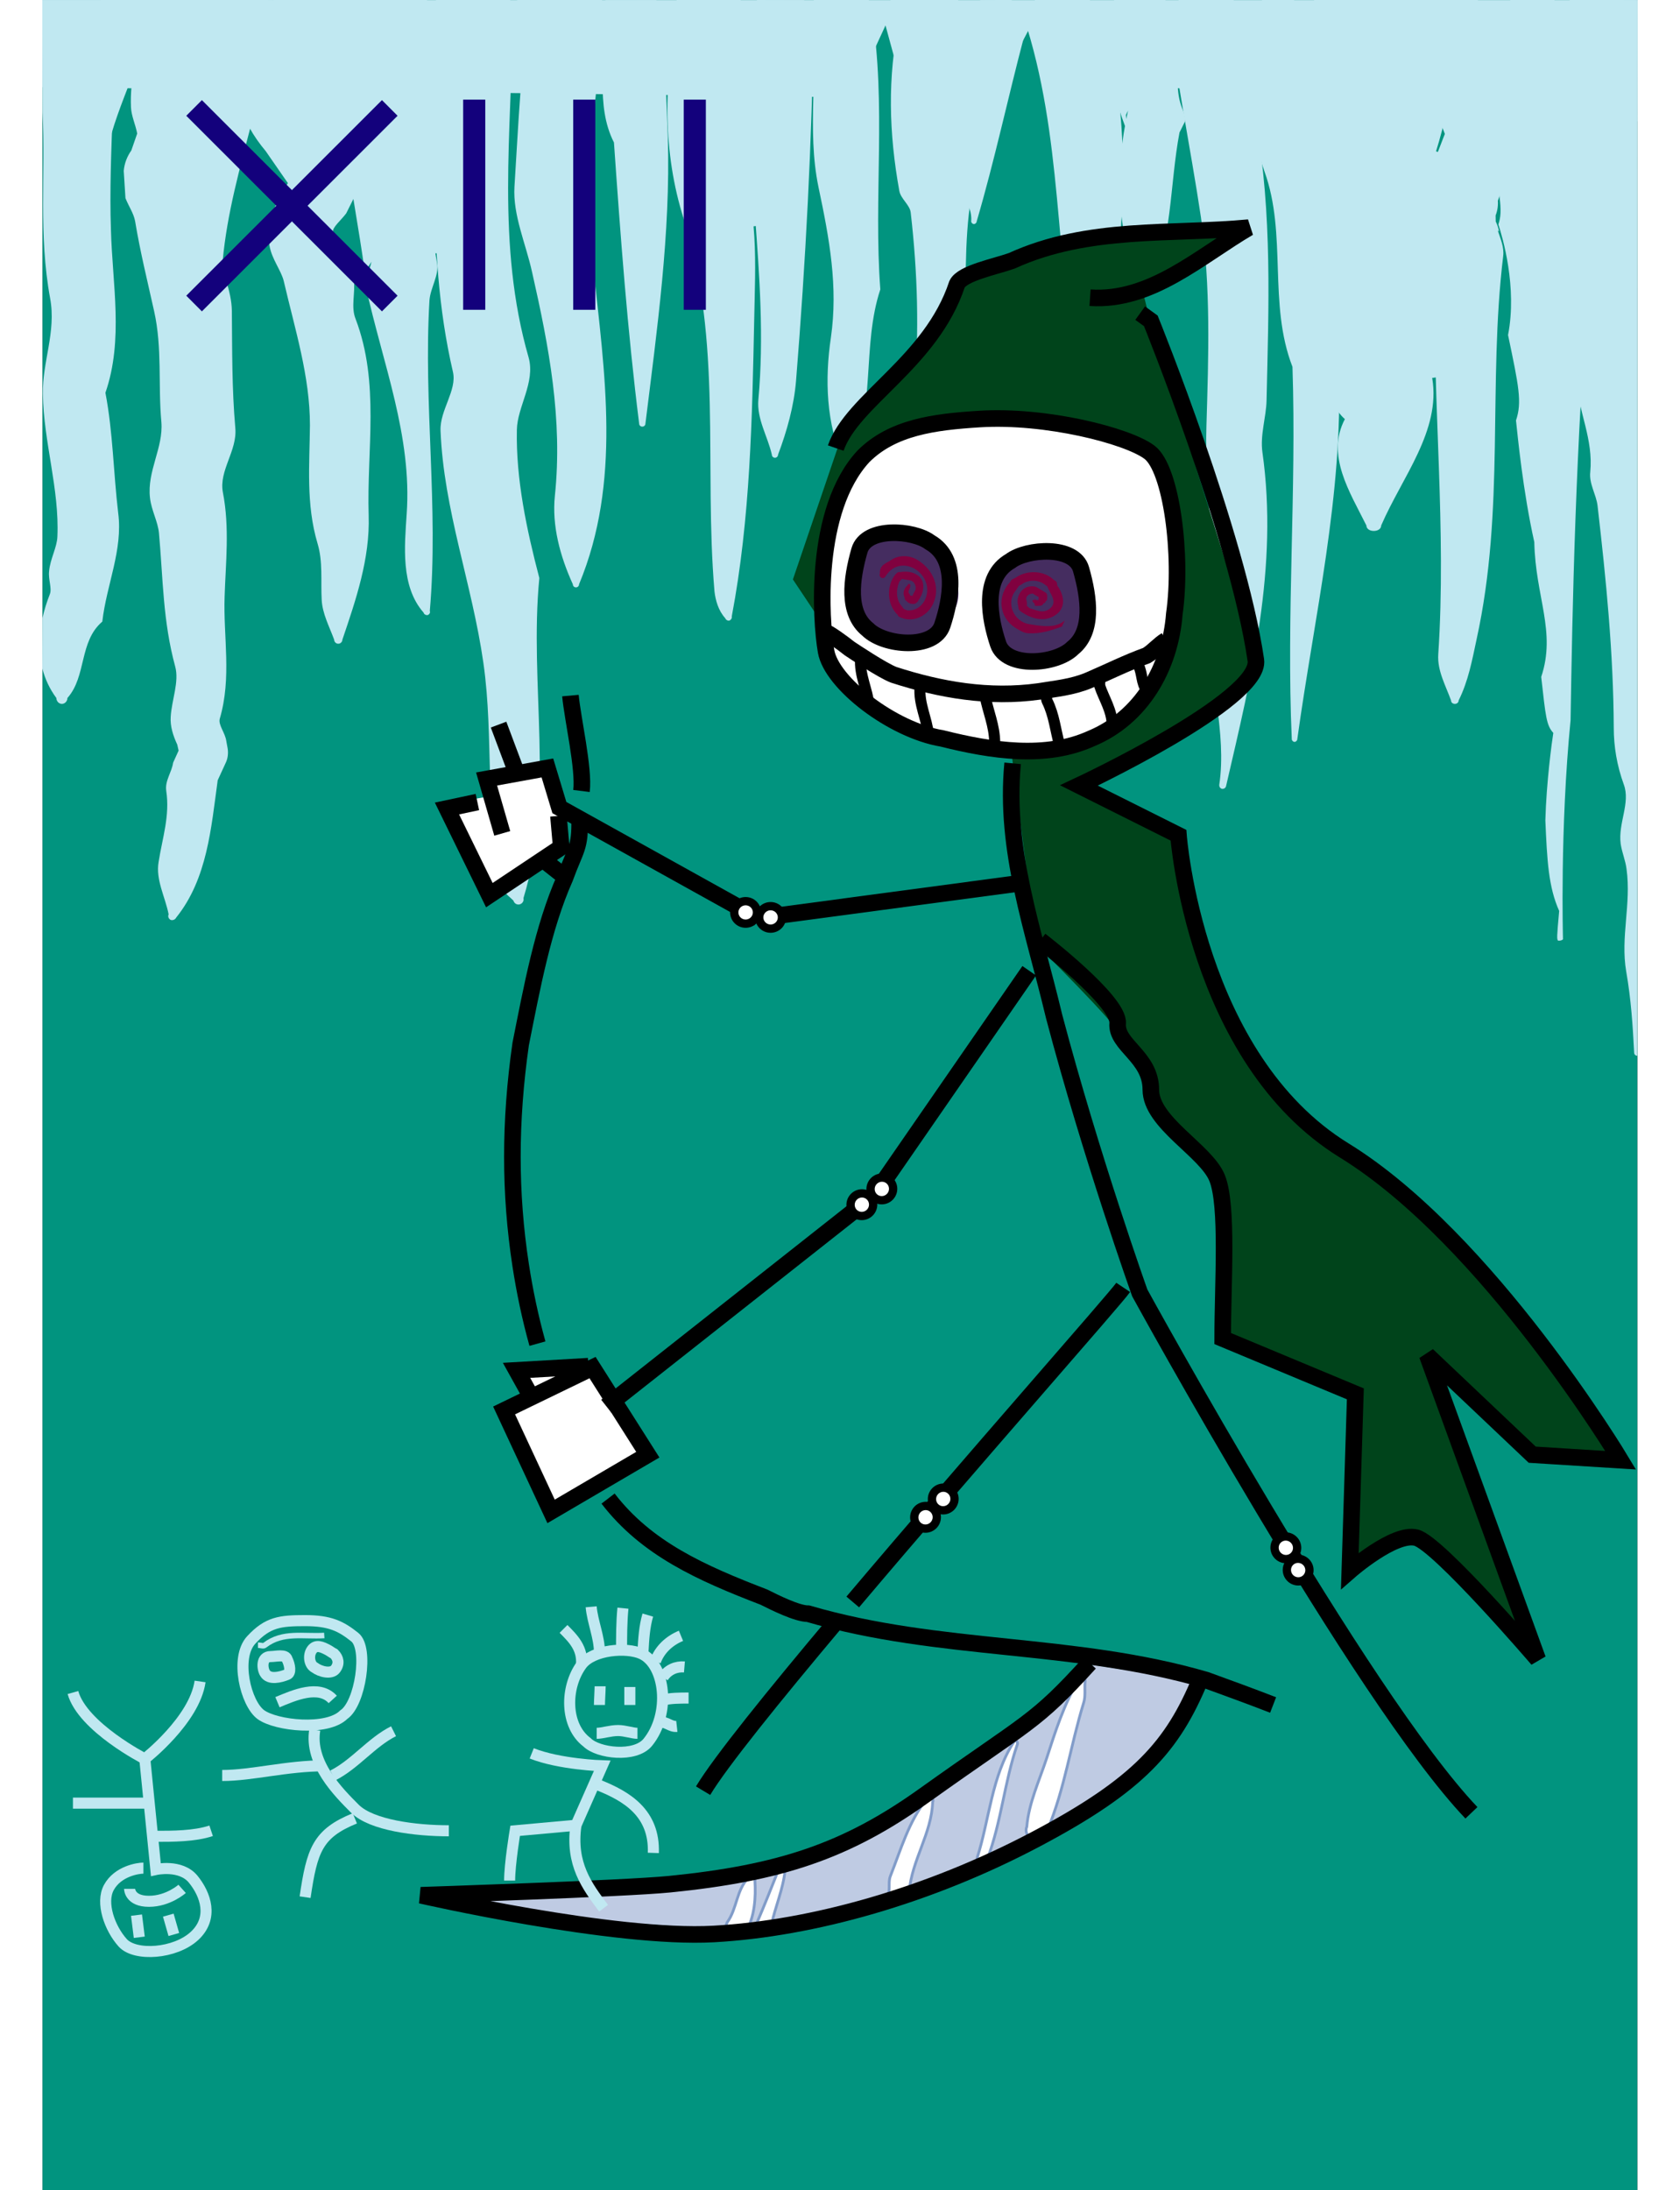 <svg xmlns="http://www.w3.org/2000/svg"
	xmlns:xlink="http://www.w3.org/1999/xlink"
	viewBox="10.0 5.9 577 792"
	width="612.408" height="797.927">
<rect x="10.0" y="5.9" width="577" height="792" fill="#333333" stroke="none"/>
<g>
<path fill="#01947F" stroke="none" d="M 586.963 797.927L 586.963 5.927L 9.963 5.927L 9.963 797.927L 586.963 797.927z"/>
</g>
<g>
<path fill="#C0E8F1" stroke="none" d="M 58.338 337.677C 69.588 323.677 70.963 305.302 73.338 288.052L 76.213 281.802C 76.963 280.302 77.213 278.427 76.963 276.677L 76.463 273.927C 76.088 270.927 73.463 268.052 74.088 265.802C 78.463 250.927 75.338 236.177 75.838 221.677C 76.213 209.552 77.713 196.802 75.213 183.927C 73.713 176.052 80.463 168.927 79.713 160.677C 78.463 146.427 78.588 132.427 78.463 118.302C 78.338 110.927 74.963 104.302 73.463 96.927C 72.338 91.427 73.713 85.927 72.338 80.302C 71.213 76.177 69.713 72.302 67.588 68.677L 67.588 63.677L 65.713 77.427L 68.588 73.177C 72.213 67.802 73.338 61.302 73.213 55.052C 73.088 48.802 69.963 42.427 70.963 37.052C 73.588 20.802 70.901 5.864 70.901 5.864L 41.713 5.864C 42.963 13.364 42.588 10.989 43.213 15.302C 44.608 24.924 41.463 34.802 41.963 44.677C 42.088 47.802 43.588 50.927 44.213 54.177L 42.088 60.302C 40.588 62.427 39.588 64.927 39.338 67.677L 39.963 77.552C 41.088 80.427 42.963 83.052 43.463 85.927C 45.338 97.177 47.838 107.177 50.338 118.427C 53.338 131.802 51.713 145.052 52.963 158.552C 53.713 167.802 47.713 176.302 48.838 185.927C 49.338 190.427 51.713 194.552 52.088 198.677C 53.588 215.177 53.463 230.427 57.963 246.927C 59.463 252.427 56.713 258.927 56.338 265.052C 56.088 268.552 57.213 271.927 58.713 275.177L 59.713 279.677L 60.338 274.802L 57.213 281.677C 56.713 285.177 54.213 288.177 54.713 291.802C 56.088 300.927 53.338 308.802 51.963 317.552C 50.838 324.052 54.338 330.177 55.588 336.552C 55.213 337.302 55.588 338.177 56.338 338.552C 57.088 338.802 57.963 338.427 58.338 337.677L 58.338 337.677z"/>
<path fill="#C0E8F1" stroke="none" d="M 9.902 247.676C 10.858 251.395 12.498 254.977 14.963 258.302C 14.963 259.427 15.838 260.427 16.963 260.427C 18.088 260.427 18.963 259.427 18.963 258.302L 18.963 258.302C 25.963 250.427 23.088 237.927 31.588 230.677C 33.088 217.427 39.088 204.802 37.338 191.427C 35.588 176.677 35.463 162.302 32.713 147.927C 39.338 128.802 35.213 108.552 34.713 89.052C 34.213 74.802 34.838 60.552 35.338 46.302C 35.713 36.677 28.213 28.927 29.588 19.302C 30.588 12.052 33.505 12.927 35.63 5.927L 9.901 5.927L 9.963 46.427C 11.088 69.052 8.463 90.677 12.713 113.802C 14.963 125.927 9.838 136.802 10.088 148.427C 10.338 165.677 16.088 182.677 15.338 199.927C 15.213 203.802 12.713 208.052 12.338 212.427C 11.963 215.427 13.463 218.677 12.588 220.802C 11.49 223.589 10.589 226.459 9.945 229.36L 9.901 247.427L 9.902 247.676z"/>
<path fill="#C0E8F1" stroke="none" d="M 49.963 5.802C 47.963 25.552 36.963 42.427 33.088 61.552L 33.088 61.552C 32.963 62.552 31.963 63.302 30.963 63.177C 29.963 62.927 29.213 62.052 29.463 60.927C 29.963 42.427 31.776 24.364 31.026 5.864L 49.963 5.802z"/>
<path fill="#C0E8F1" stroke="none" d="M 212.401 5.864C 212.401 28.239 208.713 49.927 206.463 72.427C 205.588 82.177 208.213 92.302 209.213 102.302C 213.338 140.927 219.463 180.177 204.088 217.177L 204.088 217.177C 204.088 217.802 203.588 218.302 202.963 218.302C 202.338 218.302 201.838 217.802 201.838 217.177C 197.213 207.052 194.213 195.927 195.338 185.177C 198.213 157.552 193.213 131.302 187.088 104.302C 184.838 94.052 180.088 83.677 180.713 73.427C 182.169 50.739 183.036 28.052 186.629 5.593L 212.401 5.864z"/>
<path fill="#C0E8F1" stroke="none" d="M 213.724 5.963C 211.468 8.853 210.572 12.749 211.713 16.552L 211.838 13.552C 214.338 28.177 209.713 43.677 216.713 57.427C 219.088 91.427 221.588 125.302 225.838 159.177C 225.838 159.677 226.338 160.177 226.963 160.177C 227.588 160.177 228.088 159.677 228.088 159.177L 228.088 159.177C 232.338 124.802 237.213 90.302 236.213 55.677C 235.838 43.927 234.963 32.052 235.713 19.927C 235.963 16.552 234.588 13.177 234.213 9.802C 233.755 8.304 232.904 7.081 231.963 5.927L 213.724 5.963z"/>
<path fill="#C0E8F1" stroke="none" d="M 262.51 5.873C 263.713 7.989 264.348 10.456 264.213 13.052C 261.713 29.552 262.088 46.177 261.463 62.802C 269.213 81.552 267.838 101.427 267.463 121.177C 266.713 157.177 266.088 193.177 259.338 228.802L 259.338 228.802C 259.463 229.427 259.088 230.052 258.463 230.302C 257.838 230.427 257.213 230.052 256.963 229.427C 254.463 226.677 253.463 222.927 253.088 219.802C 249.213 174.302 256.088 129.177 241.963 85.052C 234.338 61.177 234.588 35.177 239.838 11.302L 237.713 11.677C 237.857 9.563 238.472 7.603 239.449 5.891L 262.51 5.873z"/>
<path fill="#C0E8F1" stroke="none" d="M 268.521 5.901C 266.324 8.076 264.963 11.093 264.963 14.427L 266.588 17.177C 262.338 61.677 273.088 105.427 268.963 150.427C 268.338 157.427 272.338 163.677 273.838 170.302C 273.838 170.927 274.338 171.427 274.963 171.427C 275.588 171.427 276.088 170.927 276.088 170.302L 276.088 170.302C 279.338 161.677 281.838 152.677 282.588 143.677C 286.088 100.427 288.338 57.552 288.963 14.427C 288.963 11.114 287.62 8.114 285.448 5.942"/>
<path fill="#C0E8F1" stroke="none" d="M 285.448 5.942C 283.276 3.77 280.276 2.427 276.963 2.427C 273.672 2.427 270.689 3.753 268.521 5.901"/>
<path fill="#C0E8F1" stroke="none" d="M 289.064 5.891C 288.324 7.418 287.926 9.133 287.963 10.927C 290.963 31.802 286.338 52.427 290.713 73.552C 294.713 92.427 297.838 109.552 295.213 127.927C 292.963 143.052 293.463 159.177 299.838 173.177C 299.838 173.802 300.338 174.302 300.963 174.302C 301.588 174.302 302.088 173.802 302.088 173.177L 302.088 173.177C 311.588 153.677 306.338 130.927 313.088 110.552C 310.588 77.177 315.338 43.552 309.963 10.427C 309.93 8.807 309.541 7.27 308.871 5.891"/>
<path fill="#C0E8F1" stroke="none" d="M 316.833 5.857C 315.589 9.033 315.565 12.687 317.088 16.052L 319.963 13.427C 315.588 33.677 316.213 54.302 319.963 74.927C 320.463 77.802 323.838 80.052 324.088 82.802C 326.588 104.552 327.213 125.927 325.338 147.552C 324.588 156.927 327.588 166.052 329.713 175.177C 329.713 175.802 330.213 176.427 330.963 176.427C 331.713 176.427 332.213 175.802 332.213 175.177L 332.213 175.177C 349.838 145.802 340.588 109.552 345.963 77.177C 341.213 56.302 346.088 34.677 343.838 12.927C 343.607 10.494 342.194 8.169 341.193 5.852"/>
<path fill="#C0E8F1" stroke="none" d="M 349.383 5.931C 347.399 7.123 345.773 8.964 344.838 11.302L 342.838 11.802C 344.213 23.177 340.338 34.052 340.088 45.302C 339.838 52.927 344.088 60.427 341.838 68.927C 340.338 74.427 346.588 79.552 345.963 85.927C 345.963 86.427 346.463 86.927 346.963 86.927C 347.463 86.927 347.963 86.427 347.963 85.927L 347.963 85.927C 354.463 63.802 359.213 41.427 365.088 19.177C 367.014 14.194 364.937 8.493 360.44 5.884"/>
<path fill="#C0E8F1" stroke="none" d="M 360.44 5.884C 359.973 5.614 359.48 5.376 358.963 5.177C 355.676 3.861 352.174 4.254 349.383 5.931"/>
<path fill="#C0E8F1" stroke="none" d="M 369.035 5.869C 368.542 7.239 368.33 8.739 368.463 10.302L 364.963 12.052C 379.213 55.177 376.088 98.802 384.963 144.677C 385.588 147.427 387.588 149.677 389.838 151.677C 390.088 152.302 390.838 152.552 391.463 152.302C 392.088 152.052 392.463 151.302 392.088 150.677L 392.088 150.677C 399.713 103.302 407.463 53.427 391.713 6.927C 390.963 7.552 390.213 8.052 389.463 8.677C 389.398 7.677 389.189 6.719 388.859 5.82"/>
<path fill="#C0E8F1" stroke="none" d="M 397.709 5.741C 397.424 6.95 397.37 8.239 397.588 9.552L 395.588 14.427C 397.713 25.677 396.588 37.302 400.463 48.302L 402.463 53.802L 401.963 47.427L 402.713 45.927C 397.838 67.552 398.463 90.802 407.713 111.177C 407.713 111.802 408.338 112.302 408.963 112.302C 409.588 112.302 410.213 111.802 410.213 111.177L 410.213 111.177C 418.838 93.177 417.713 72.927 421.338 53.802L 423.338 49.802C 423.338 48.427 423.088 47.052 422.588 45.802L 421.963 44.177C 417.713 31.677 426.088 18.427 416.338 6.302C 416.311 6.139 416.279 5.978 416.243 5.818"/>
<path fill="#C0E8F1" stroke="none" d="M 421.007 5.847C 420.978 6.161 420.963 6.48 420.963 6.802L 417.213 8.427C 419.963 33.927 425.213 58.552 429.088 84.427C 432.713 109.677 431.838 134.552 431.088 159.802C 430.338 184.052 434.713 208.427 433.088 233.052C 431.713 251.802 438.588 270.552 435.713 289.802C 435.713 290.427 436.088 291.052 436.838 291.177C 437.463 291.177 438.088 290.802 438.213 290.052L 438.213 290.052C 447.338 250.677 457.213 210.927 451.338 169.427C 450.463 163.177 452.713 156.677 452.838 150.677C 453.588 116.927 454.963 83.552 448.963 49.427C 447.963 42.927 449.088 36.302 446.838 29.677C 445.463 25.552 447.338 19.927 446.338 14.927C 445.838 11.677 446.463 6.927 440.963 6.677C 440.963 6.395 440.952 6.115 440.928 5.839"/>
<path fill="#C0E8F1" stroke="none" d="M 451.273 5.907C 449.622 7.437 448.588 9.624 448.588 12.052L 444.088 10.427C 444.088 11.802 444.213 13.302 444.213 14.677L 444.338 19.177C 444.463 21.802 445.338 24.427 447.088 26.552L 447.088 25.677C 447.838 27.052 448.713 28.302 449.463 29.677L 454.463 36.802L 452.338 29.552L 450.963 35.302C 448.213 45.552 447.963 56.427 452.088 67.927C 460.338 90.677 453.338 115.677 462.213 138.552C 463.713 183.427 459.963 228.177 461.963 273.177C 461.963 273.677 462.463 274.177 462.963 274.177C 463.463 274.177 463.963 273.677 463.963 273.177L 463.963 273.177C 470.088 228.802 480.588 184.802 478.963 139.802C 478.213 118.302 478.963 97.302 478.088 75.802C 477.713 69.177 475.338 62.677 473.338 56.052C 471.088 48.552 475.088 42.177 477.088 34.927L 477.463 30.302C 477.588 27.677 476.838 25.177 475.463 23.052L 474.838 22.552C 474.088 19.302 472.088 16.927 469.463 14.927L 468.963 14.177L 469.838 18.177L 469.713 16.427C 468.213 14.927 466.838 13.427 465.338 11.927C 465.338 9.524 464.27 7.336 462.57 5.817"/>
<path fill="#C0E8F1" stroke="none" d="M 513.175 5.908C 513.759 7.348 514.09 8.873 514.129 10.457L 512.124 9.966C 525.041 30.919 517.247 51.218 510.12 73.153C 509.229 75.609 512.347 78.555 512.793 81.338C 515.465 101.964 509.675 122.263 512.793 142.725C 515.91 161.714 501.88 178.411 494.308 195.926C 494.308 197.072 493.195 197.891 491.636 197.891C 490.077 197.891 488.963 197.072 488.963 195.926L 488.963 195.926C 482.95 183.813 474.265 170.553 481.169 157.457C 474.042 151.073 476.492 142.561 475.156 135.522C 468.92 102.619 463.353 70.698 474.488 37.14C 477.383 28.955 469.143 19.952 469.143 10.621C 469.143 8.963 469.47 7.364 470.081 5.857"/>
<path fill="#C0E8F1" stroke="none" d="M 509.356 5.916C 508.183 8.698 508.227 11.97 509.713 14.802C 511.213 27.177 516.088 37.927 515.838 50.427L 518.588 57.552L 519.088 49.802L 514.838 60.802L 514.838 60.677C 514.838 62.177 514.963 63.552 514.963 65.052L 512.213 80.927C 512.588 83.677 513.838 86.177 515.838 88.052L 515.338 76.927L 515.338 77.052L 512.338 84.677C 510.588 88.802 511.213 93.552 513.963 97.052L 515.713 99.052L 513.213 93.302L 514.838 99.427C 515.088 98.927 515.338 98.552 515.588 98.052C 514.838 101.052 513.838 104.052 513.713 107.052C 512.963 152.302 517.963 197.302 514.963 242.552C 514.588 248.427 517.588 253.677 519.588 259.177C 519.588 259.927 520.213 260.427 520.963 260.427C 521.713 260.427 522.338 259.927 522.338 259.177L 522.338 259.177C 525.838 252.177 527.213 244.677 528.838 237.052C 539.213 189.802 532.838 145.052 538.463 98.427C 538.838 95.302 537.463 92.177 536.463 89.177L 536.963 89.677C 536.588 87.677 535.838 85.677 534.463 84.052L 532.838 81.927L 534.463 94.302L 535.713 91.427C 535.838 91.302 535.838 91.177 535.838 91.177L 535.713 83.802C 536.463 81.927 536.713 79.802 536.463 77.802L 535.463 81.302C 537.838 75.677 539.088 69.927 539.088 63.802L 542.463 54.427C 542.463 53.302 542.338 52.302 541.963 51.177L 539.713 45.052C 538.376 32.167 539.521 15.383 529.127 5.846"/>
<path fill="#C0E8F1" stroke="none" d="M 541.053 5.873C 539.391 10.853 533.203 30.674 532.338 52.177C 537.463 77.052 538.463 81.802 536.713 87.052C 538.213 91.677 543.588 109.677 540.213 127.052C 544.088 145.552 545.338 151.302 543.088 157.927C 543.713 163.677 545.588 183.427 549.713 201.927C 550.088 221.677 557.713 234.302 552.213 250.677C 553.838 265.177 554.088 268.177 556.588 270.927C 556.088 274.052 554.088 288.677 553.713 302.552C 554.338 317.052 554.838 326.677 558.713 335.302C 557.838 344.927 557.838 345.552 558.338 346.052C 558.963 346.052 559.588 346.052 560.088 345.552C 560.088 344.927 558.963 305.552 562.838 266.302C 563.463 227.177 564.588 165.677 569.838 103.802C 559.588 42.802 562.963 32.552 562.338 21.302C 559.213 10.927 559.213 10.927 556.213 9.052L 556.213 9.052C 556.213 9.052 556.213 9.052 556.588 8.552C 556.588 8.552 556.713 7.677 556.963 6.677C 556.989 6.495 557.037 6.177 557.071 5.754"/>
<path fill="#C0E8F1" stroke="none" d="M 586.963 387.677C 586.338 387.677 585.838 387.177 585.838 386.552C 585.338 376.677 584.713 367.177 582.963 357.177C 580.838 344.802 584.838 332.802 583.088 320.177C 582.713 317.052 581.463 314.302 580.963 311.052C 579.963 303.552 584.588 296.302 582.088 289.552C 579.588 282.677 578.463 275.802 578.463 269.052C 578.338 242.052 575.713 215.677 572.588 188.677C 572.088 184.677 569.463 180.802 569.963 176.552C 571.088 164.802 565.838 155.052 564.838 143.677C 564.838 142.552 566.838 141.052 566.463 140.302C 563.213 131.677 562.838 122.802 562.588 114.302C 561.383 78.035 556.695 41.769 562.514 5.838L 587.047 5.927L 586.963 387.677z"/>
<path fill="#C0E8F1" stroke="none" d="M 587.309 51.679C 586.821 46.385 586.148 41.055 585.213 35.677C 584.338 30.802 581.088 26.677 578.838 22.302C 584.005 18.37 585.438 11.411 582.501 5.868"/>
<path fill="#C0E8F1" stroke="none" d="M 185.463 35.052C 189.713 28.677 191.838 21.552 190.338 13.927C 191.463 10.427 189.588 6.927 186.213 5.802C 182.838 4.677 179.213 6.552 178.088 9.927L 174.463 11.927C 173.338 14.927 173.338 18.427 175.713 20.177C 180.713 23.552 180.713 29.552 182.088 34.427C 181.963 35.427 182.588 36.302 183.463 36.427C 184.463 36.552 185.338 35.927 185.463 35.052L 185.463 35.052z"/>
<path fill="#C0E8F1" stroke="none" d="M 259.463 18.802C 253.963 31.802 251.338 47.802 257.588 60.802C 258.088 64.177 261.213 66.552 264.713 66.052C 268.088 65.552 270.463 62.427 269.963 59.052C 275.213 46.927 270.588 32.177 267.338 19.552C 267.588 17.302 265.963 15.427 263.713 15.177C 261.588 15.052 259.588 16.677 259.463 18.802L 259.463 18.802z"/>
<path fill="#C0E8F1" stroke="none" d="M 102.276 35.239C 100.776 42.927 102.182 50.802 104.807 58.114C 105.745 64.302 111.557 68.52 117.651 67.489C 123.838 66.552 128.057 60.833 127.12 54.645C 127.588 46.489 120.088 41.052 118.12 33.458C 117.182 28.958 112.776 26.052 108.276 26.989C 103.776 27.927 100.87 32.333 101.807 36.833L 102.276 35.239z"/>
<path fill="#C0E8F1" stroke="none" d="M 260.901 59.708C 257.526 65.052 256.87 71.239 255.276 77.145C 255.276 83.052 260.057 87.833 265.963 87.833C 271.87 87.833 276.651 83.052 276.651 77.145L 276.651 77.333C 275.245 71.333 274.401 65.145 271.026 59.708C 271.026 56.895 268.776 54.645 265.963 54.645C 263.151 54.645 260.901 56.895 260.901 59.708L 260.901 59.708z"/>
<path fill="#C0E8F1" stroke="none" d="M 144.557 77.895C 140.901 81.083 144.557 85.489 142.401 89.333C 143.151 94.583 148.12 98.239 153.37 97.395C 158.713 96.645 162.37 91.677 161.526 86.427L 160.495 84.458C 159.557 82.114 158.057 80.052 156.463 78.083C 156.557 74.802 153.932 72.083 150.651 71.989C 147.37 71.895 144.651 74.52 144.557 77.895L 144.557 77.895z"/>
<path fill="#C0E8F1" stroke="none" d="M 508.963 65.145C 505.307 68.427 503.338 72.833 502.401 77.708C 499.12 95.145 501.557 111.458 499.401 128.614C 499.307 129.458 500.245 130.395 500.807 131.333C 500.713 137.52 505.776 142.583 511.963 142.583C 518.151 142.583 523.12 137.614 523.12 131.427L 524.807 130.114C 523.401 108.083 526.963 84.833 516.838 64.02C 516.838 62.052 515.338 60.552 513.463 60.552C 511.588 60.552 510.088 62.052 510.088 64.02L 508.963 65.145z"/>
<path fill="#C0E8F1" stroke="none" d="M 446.807 32.895C 445.026 37.864 444.37 43.677 447.37 48.458C 450.463 52.677 456.37 53.52 460.588 50.427C 464.713 47.333 465.651 41.427 462.463 37.208C 458.62 35.333 455.807 31.489 451.12 31.302C 450.651 30.177 449.338 29.52 448.213 29.989C 446.995 30.458 446.432 31.77 446.807 32.895L 446.807 32.895z"/>
<path fill="#C0E8F1" stroke="none" d="M 116.253 5.839C 117.929 8.189 118.889 11.08 118.838 14.177C 119.963 25.677 114.588 36.552 106.838 44.552L 106.963 44.927L 107.963 32.177L 108.088 39.052C 109.838 44.427 113.338 48.802 115.463 53.927L 122.588 64.802C 125.088 68.802 125.088 73.927 122.463 77.802L 119.838 83.052C 118.088 85.427 114.588 88.302 115.088 89.802C 116.963 95.552 121.713 100.427 122.588 107.052C 123.213 111.802 121.463 116.802 123.213 121.177C 132.088 144.427 127.213 168.552 127.963 192.302C 128.463 207.927 123.338 222.802 118.463 237.177L 118.463 237.177C 118.463 237.927 117.838 238.677 116.963 238.677C 116.088 238.677 115.463 237.927 115.463 237.177C 113.713 232.427 111.213 227.802 110.963 222.802C 110.588 215.927 111.463 209.052 109.463 202.427C 105.213 188.177 106.588 173.802 106.713 159.677C 106.713 141.927 101.338 125.177 97.213 107.427C 96.213 103.552 92.963 99.677 92.088 94.802C 90.463 85.427 95.213 77.552 99.963 70.177C 99.838 70.427 99.713 70.552 99.588 70.802L 101.213 67.802L 102.588 77.677L 90.713 60.552C 86.213 55.177 82.713 49.302 81.088 42.427L 80.963 37.802C 80.838 35.052 81.588 32.427 82.963 30.177L 88.088 23.302C 90.463 20.677 91.088 17.677 90.838 14.302L 91.088 13.677C 91.136 10.716 92.096 8.01 93.69 5.804L 116.253 5.839z"/>
<path fill="#C0E8F1" stroke="none" d="M 141.698 5.903C 142.194 7.315 142.463 8.837 142.463 10.427C 142.588 18.802 141.338 27.052 143.213 35.427C 148.213 57.927 148.838 78.677 152.713 101.177C 153.463 105.427 150.338 109.927 149.963 114.427C 147.713 151.927 153.338 189.302 150.088 226.802L 150.088 226.802C 150.338 227.427 149.963 228.052 149.338 228.302C 148.713 228.427 147.963 228.052 147.838 227.427C 139.463 217.927 140.963 203.302 141.713 191.802C 143.713 163.552 133.088 137.552 126.963 109.677C 126.463 106.927 128.338 103.677 128.963 100.552C 128.213 101.802 127.338 103.052 126.588 104.302C 122.213 73.052 114.963 42.052 115.463 10.427C 115.463 8.781 115.752 7.208 116.282 5.754L 141.698 5.903z"/>
<path fill="#C0E8F1" stroke="none" d="M 93.806 5.937C 91.883 40.203 76.159 72.105 74.713 106.677L 74.713 106.677C 74.713 107.677 73.838 108.427 72.963 108.427C 72.088 108.427 71.213 107.677 71.213 106.677C 67.213 96.177 65.088 85.552 62.338 74.552C 56.458 50.539 66.907 28.929 68.267 5.601L 93.806 5.937z"/>
<path fill="#C0E8F1" stroke="none" d="M 179.156 5.754C 179.697 8.062 180.088 10.369 180.088 12.677C 179.713 53.552 174.088 94.427 185.838 135.177C 188.338 144.177 181.713 153.052 181.588 161.302C 181.213 179.052 185.088 197.302 189.713 214.927C 185.963 253.302 195.463 293.302 183.963 330.677L 183.963 330.677C 184.213 331.677 183.588 332.677 182.588 332.927C 181.588 333.177 180.588 332.552 180.338 331.552C 179.088 330.302 177.338 329.177 176.963 327.677C 169.463 300.302 173.463 273.427 169.463 245.552C 165.338 216.802 155.088 190.302 153.963 161.552C 153.713 154.177 159.963 147.052 158.463 140.427C 147.772 94.419 153.704 50.49 152.298 5.754L 179.156 5.754z"/>
<path fill="#C0E8F1" stroke="none" d="M 141.205 5.824C 140.436 6.697 139.963 7.824 139.963 9.052L 140.588 8.552C 136.088 13.802 135.463 20.552 136.088 26.802C 137.588 40.677 133.213 54.427 137.713 67.927C 138.463 73.552 143.463 77.427 149.088 76.677C 154.588 76.052 158.463 70.927 157.838 65.427L 155.713 64.552C 161.338 46.927 155.463 26.802 150.213 9.302C 150.213 7.952 149.718 6.741 148.895 5.822L 141.205 5.824z"/>
<path fill="#C0E8F1" stroke="none" d="M 9.901 5.927L 587.047 5.927L 586.963 49.76L 382.963 35.093L 368.463 13.468L 354.963 39.093L 320.963 37.093L 314.963 15.093L 302.963 41.093L 9.963 37.427L 9.901 5.927z"/>
</g>
<g>
<path fill="#00441B" stroke="none" d="M 289.463 227.427L 281.463 215.427L 297.963 166.927C 297.963 166.927 305.963 156.927 315.963 145.927C 325.963 134.927 340.963 107.927 340.963 107.927L 381.963 91.927L 443.963 89.427L 407.963 110.927L 410.963 122.927L 449.463 245.427L 444.963 252.927L 386.963 289.427L 421.963 308.427C 421.963 308.427 431.963 364.927 441.963 380.427C 451.963 395.927 485.963 425.927 499.963 433.927C 513.963 441.927 535.963 470.427 544.963 481.427C 553.963 492.427 580.463 533.927 580.463 533.927L 549.963 531.427L 513.963 500.427L 550.963 602.427L 507.463 561.927L 483.963 571.427L 485.463 510.427L 436.963 489.427C 436.963 489.427 442.963 442.927 435.963 432.427C 428.963 421.927 412.963 407.427 411.463 402.927C 409.963 398.427 402.463 385.927 400.463 380.927C 398.463 375.927 369.463 347.427 369.463 347.427L 360.463 277.427L 289.463 227.427z"/>
<path fill="#FFFFFF" stroke="none" d="M 310.297 165.26C 310.297 165.26 354.297 155.927 367.63 157.927C 380.963 159.927 409.63 162.593 412.963 170.593C 416.297 178.593 423.63 211.26 420.963 226.593C 418.297 241.927 409.63 272.593 379.63 276.593C 349.63 280.593 321.63 272.593 309.63 261.927C 297.63 251.26 285.63 233.927 292.297 206.593C 298.963 179.26 310.297 165.26 310.297 165.26z"/>
<path fill="#452D60" stroke="none" d="M 312.297 197.927C 312.297 197.927 327.63 197.927 332.963 203.26C 338.297 208.593 344.963 219.927 338.963 227.927C 332.963 235.927 326.755 241.76 317.63 237.26C 308.505 232.76 300.963 223.927 303.63 215.26C 306.297 206.593 312.297 197.927 312.297 197.927z"/>
<path fill="#80013F" stroke="none" d="M 323.118 217.376C 321.847 218.431 320.916 220.178 321.932 222.107L 321.904 222.348C 321.932 222.559 322.045 222.77 322.186 222.95L 322.779 223.432L 322.751 223.463C 323.259 223.945 323.88 224.216 324.558 224.276L 325.15 224.306C 325.433 224.306 325.715 224.216 325.941 224.035L 326.195 223.854C 326.223 223.824 326.251 223.794 326.28 223.764L 326.505 223.583C 326.675 223.402 326.816 223.191 326.901 222.92L 326.647 223.252C 328.736 220.751 329.809 216.291 326.731 214.001C 324.783 212.585 322.412 212.404 320.125 212.796L 319.956 212.735C 319.617 212.766 319.307 212.886 319.052 213.127L 318.516 213.639C 315.1 217.918 315.524 224.939 319.617 228.465L 319.307 228.224C 319.476 228.645 319.815 228.947 320.21 229.097L 320.746 229.308C 325.348 231.176 330.684 228.374 332.491 223.553C 334.862 217.225 331.531 211.229 326.195 208.186C 323.344 206.589 319.702 206.558 316.963 208.427C 315.298 209.572 312.757 210.144 312.926 213.218C 312.672 213.85 312.926 214.543 313.491 214.845C 314.084 215.116 314.733 214.845 315.015 214.242C 316.173 212.404 317.923 210.958 320.012 210.566C 325.15 209.572 330.712 214.393 330.006 220.178C 329.526 224.065 326.562 226.898 322.864 226.626L 321.254 225.964L 322.158 226.837L 320.972 225.301C 321.085 225.391 321.198 225.512 321.311 225.602C 318.714 223.191 318.657 219.365 319.984 216.201L 320.887 215.297L 319.984 215.688L 321 215.236C 322.497 215.719 324.445 215.417 325.292 216.683C 325.8 217.406 326.336 218.732 325.348 220.028L 324.303 222.107L 324.699 221.414L 324.529 221.625L 324.614 221.534L 324.36 221.745L 325.15 221.474L 323.174 221.082L 323.993 221.444L 323.824 221.263L 324.134 222.077L 323.682 220.66C 322.666 219.756 323.993 218.882 323.908 217.858C 324.049 217.617 323.965 217.255 323.711 217.105C 323.485 216.954 323.146 217.044 323.005 217.316L 323.118 217.376z"/>
<path fill="#452D60" stroke="none" d="M 364.963 205.26C 364.963 205.26 384.297 201.927 386.297 211.26C 388.297 220.593 390.297 237.26 381.63 240.593C 372.963 243.927 355.63 247.26 353.63 236.593C 351.63 225.927 353.63 212.593 356.963 209.927C 360.297 207.26 364.963 205.26 364.963 205.26z"/>
<path fill="#80013F" stroke="none" d="M 379.815 230.261C 376.445 233.29 371.094 232.245 366.982 231.609C 361.222 230.686 358.41 223.707 362.113 219.419L 363.444 217.422L 362.509 218.154L 364.327 217.17C 364.236 217.234 364.145 217.299 364.054 217.364C 366.214 215.566 369.7 215.425 372.081 216.925L 374.167 218.397L 373.448 217.323L 373.554 218.093C 374.476 220.598 377.49 223.625 374.353 226.047C 371.907 227.9 369.502 226.486 367.105 225.825L 365.762 224.672L 366.236 225.546L 366.044 224.227C 366.057 224.365 366.1 224.472 366.113 224.61C 366.504 223.29 364.715 221.873 367.415 220.637L 368.25 220.556L 367.41 219.912L 369.114 221.114C 369.146 221.111 369.146 221.111 369.178 221.108L 371.168 222.255L 370.561 221.337L 370.232 222.624C 370.317 222.504 370.438 222.409 370.523 222.289L 370.245 223.097L 371.393 222.233L 370.962 222.47C 370.547 222.538 370.146 222.744 369.951 223.069L 369.787 223.392L 370.799 222.792L 369.777 222.947L 369.777 222.947L 369.584 222.965L 370.48 223.186L 370.226 223.238L 370.226 223.238L 370.124 223.192L 370.124 223.192L 368.683 222.355C 368.83 222.536 369.006 222.686 369.153 222.867C 369.057 222.877 368.961 222.886 368.864 222.895C 368.658 222.776 368.402 222.8 368.222 222.957C 368.078 223.138 368.099 223.359 368.275 223.51L 368.275 223.51C 368.567 223.844 368.861 224.206 369.153 224.54L 368.856 224.485L 368.856 224.485L 368.896 224.565L 368.896 224.565L 368.885 224.789C 369.128 224.961 369.46 225.041 369.781 225.01L 369.974 224.991C 370.006 224.988 370.07 224.982 370.102 224.979L 371.006 224.947C 371.424 224.907 371.791 224.677 371.986 224.351L 372.184 224.053L 372.184 224.053L 372.685 223.865C 372.711 223.807 372.768 223.718 372.792 223.632L 372.894 223.343C 373.573 222.999 373.453 222.425 373.502 221.918L 373.451 221.059C 373.417 220.7 373.189 220.359 372.844 220.141L 372.09 219.712C 371.472 219.353 370.886 218.992 370.266 218.605L 369.717 218.296C 369.61 218.194 369.474 218.124 369.308 218.084L 368.548 217.934C 364.198 217.517 362.013 221.743 362.961 224.858L 363.094 225.905C 363.126 226.236 363.313 226.497 363.562 226.724L 364.228 227.246C 367.553 229.463 372.181 231.08 376.238 228.458C 380.636 225.665 379.463 220.898 377.068 217.56L 377.028 216.81C 376.926 216.43 376.699 216.089 376.322 215.875L 375.806 215.562C 372.367 212.157 366.119 211.894 361.995 214.829L 360.758 215.45C 360.579 215.607 360.4 215.764 360.258 215.973L 360.126 216.292C 355.257 221.251 355.93 229.244 362.128 233.025C 363.572 233.89 364.925 234.819 366.683 234.9C 371.111 235.115 374.502 233.98 378.797 232.478L 379.815 230.261z"/>
<path fill="#FFFFFF" stroke="none" d="M 172.713 293.677L 155.463 296.677L 171.463 328.177L 197.963 312.927L 194.213 283.427L 170.463 287.177L 172.713 293.677z"/>
<path fill="#FFFFFF" stroke="none" d="M 186.713 511.177L 182.713 500.677L 209.963 499.677L 228.463 532.427L 193.713 551.677L 176.463 515.427L 186.713 511.177z"/>
<path fill="#BFCBE3" stroke="none" d="M 389.963 607.927L 428.963 613.927C 428.963 613.927 413.201 643.584 385.963 659.927C 355.963 677.927 318.895 694.582 287.963 700.927C 248.963 708.927 149.963 691.927 149.963 691.927C 149.963 691.927 270.728 686.608 302.963 670.927C 339.963 652.927 389.963 607.927 389.963 607.927z"/>
<path fill="#FFFFFF" stroke-width="1" stroke="#819CC9" d="M 361.463 635.677C 353.338 648.177 352.588 663.739 348.151 677.614C 347.963 678.614 348.651 679.552 349.651 679.739C 350.651 679.927 351.588 679.239 351.776 678.239C 356.901 664.802 357.963 650.302 362.651 636.739C 362.901 636.177 362.588 635.489 362.026 635.239C 361.401 634.989 360.713 635.302 360.463 635.864L 361.463 635.677z"/>
<path fill="#FFFFFF" stroke-width="1" stroke="#819CC9" d="M 329.901 656.364C 323.338 664.614 320.588 674.552 316.776 684.177C 316.026 685.927 316.463 687.927 316.213 689.864C 315.588 691.364 316.401 693.114 317.901 693.677C 319.463 694.302 321.213 693.489 321.776 691.989C 322.401 691.302 323.463 690.677 323.526 689.927C 324.526 678.427 331.651 668.927 332.026 657.489C 332.338 656.927 332.088 656.177 331.526 655.864C 330.963 655.552 330.213 655.802 329.901 656.364L 329.901 656.364z"/>
<path fill="#FFFFFF" stroke-width="1" stroke="#819CC9" d="M 276.526 681.364C 273.838 688.052 271.213 694.802 268.338 701.427C 268.088 702.864 269.088 704.177 270.526 704.427C 271.963 704.677 273.338 703.739 273.588 702.302C 275.026 695.489 277.963 689.052 278.651 682.052C 278.776 681.489 278.463 680.864 277.901 680.677C 277.338 680.489 276.713 680.802 276.526 681.364L 276.526 681.364z"/>
<path fill="#FFFFFF" stroke-width="1" stroke="#819CC9" d="M 265.401 684.864C 260.963 689.364 261.276 696.052 257.713 700.989C 256.713 702.802 257.401 705.114 259.213 706.114C 261.088 707.177 263.401 706.489 264.401 704.614C 267.651 698.989 268.088 692.177 267.713 685.802C 267.963 685.177 267.713 684.427 267.026 684.177C 266.401 683.927 265.713 684.177 265.401 684.864L 265.401 684.864z"/>
<path fill="#FFFFFF" stroke-width="1" stroke="#819CC9" d="M 384.776 613.364C 379.526 622.239 376.463 631.864 373.276 641.677C 370.588 649.864 366.776 657.989 366.088 666.427C 365.401 667.989 366.088 669.864 367.713 670.552C 369.276 671.302 371.151 670.552 371.838 668.989C 372.463 668.489 373.401 668.114 373.651 667.427C 379.838 652.614 381.901 637.114 386.651 621.677C 387.401 619.302 386.963 616.677 387.151 614.114C 387.338 613.489 387.026 612.739 386.338 612.552C 385.713 612.302 385.026 612.677 384.776 613.364L 384.776 613.364z"/>
</g>
<g>
<path fill="none" stroke-width="6" stroke="#000000" d="M 348.963 157.427C 332.428 158.46 317.463 160.427 306.963 170.927C 288.963 190.427 291.463 229.927 293.463 241.427C 295.463 252.927 317.463 269.927 335.463 272.927C 353.463 277.427 372.963 280.427 389.463 272.927C 407.463 265.427 417.963 247.427 419.463 227.927C 422.463 206.927 418.463 175.427 410.463 169.427C 402.463 163.427 372.963 155.927 348.963 157.427z"/>
<path fill="none" stroke-width="6" stroke="#000000" d="M 360.963 281.927C 357.963 313.427 368.463 341.927 375.963 373.427C 389.463 424.427 406.963 473.427 406.963 473.427C 406.963 473.427 486.963 619.427 526.963 661.427"/>
<path fill="none" stroke-width="6" stroke="#000000" d="M 213.963 514.427L 310.963 437.927L 366.963 356.927"/>
<path fill="none" stroke-width="6" stroke="#000000" d="M 305.526 204.989C 307.998 196.335 325.026 197.489 331.026 201.989C 341.526 207.989 338.526 222.989 335.526 231.989C 332.526 240.989 314.526 239.489 308.526 233.489C 301.026 227.489 302.526 215.489 305.526 204.989z"/>
<path fill="none" stroke-width="6" stroke="#000000" d="M 385.709 211.739C 383.237 203.085 366.209 204.239 360.209 208.739C 349.709 214.739 352.709 229.739 355.709 238.739C 358.709 247.739 376.709 246.239 382.709 240.239C 390.209 234.239 388.709 222.239 385.709 211.739z"/>
<path fill="none" stroke-width="6" stroke="#000000" d="M 292.963 234.427C 293.963 234.427 299.463 238.427 301.963 240.427C 303.463 241.427 313.963 248.427 317.963 249.927C 334.963 255.427 352.463 258.427 370.463 255.927C 376.463 254.927 382.463 254.427 388.463 251.927C 395.463 248.927 402.463 245.427 409.463 242.927C 411.963 241.427 413.963 238.927 416.463 237.427"/>
<path fill="none" stroke-width="4" stroke="#000000" d="M 305.963 243.927C 305.463 249.927 308.463 255.427 308.963 260.927"/>
<path fill="none" stroke-width="4" stroke="#000000" d="M 327.463 254.427C 326.963 260.427 329.963 265.927 330.463 271.427"/>
<path fill="none" stroke-width="4" stroke="#000000" d="M 350.963 257.427C 351.963 262.927 354.463 268.427 354.463 274.427"/>
<path fill="none" stroke-width="4" stroke="#000000" d="M 373.463 256.427C 373.463 257.427 372.963 258.427 373.463 259.427C 375.963 264.427 376.463 269.927 377.963 275.427"/>
<path fill="none" stroke-width="4" stroke="#000000" d="M 392.463 251.427C 392.463 252.427 392.463 252.927 392.463 253.927C 393.963 258.427 396.963 262.927 396.963 267.927"/>
<path fill="none" stroke-width="4" stroke="#000000" d="M 406.463 246.427C 407.963 249.427 407.463 252.927 409.463 255.427"/>
<path fill="none" stroke-width="6" stroke="#000000" d="M 200.963 257.427C 201.716 265.704 205.963 283.927 204.963 291.927"/>
<path fill="none" stroke-width="6" stroke="#000000" d="M 204.297 301.927C 204.505 312.76 202.903 312.593 198.963 323.427C 190.963 341.427 186.963 363.427 182.963 383.427C 178.963 411.427 178.963 437.427 182.963 463.427C 184.422 472.907 186.412 482.387 189.031 491.77"/>
<path fill="none" stroke-width="6" stroke="#000000" d="M 214.581 547.798C 228.526 565.927 248.213 574.677 270.963 583.427C 274.963 585.427 282.963 589.427 286.963 589.427C 334.963 603.427 382.963 599.427 430.963 613.427C 439.045 616.365 447.126 619.304 455.208 622.441"/>
<path fill="none" stroke-width="6" stroke="#000000" d="M 388.838 607.239C 368.838 629.239 367.248 627.803 328.838 655.239C 300.838 675.239 276.838 683.239 236.838 687.239C 220.428 688.88 146.838 691.239 146.838 691.239C 146.838 691.239 216.838 707.239 252.838 705.239C 288.838 703.239 330.838 691.239 368.838 671.239C 406.838 651.239 418.838 637.239 428.838 613.239"/>
<path fill="none" stroke-width="6" stroke="#000000" d="M 400.963 471.427C 398.448 475.2 346.1 534.342 303.115 585.182"/>
<path fill="none" stroke-width="6" stroke="#000000" d="M 297.329 592.043C 274.442 619.257 255.13 643.149 248.963 653.427"/>
<path fill="none" stroke-width="6" stroke="#000000" d="M 362.463 325.427L 268.963 337.927"/>
<path fill="none" stroke-width="6" stroke="#000000" d="M 268.963 337.927L 196.963 297.927L 192.63 283.593L 170.63 287.593L 176.297 307.26"/>
<path fill="none" stroke-width="6" stroke="#000000" d="M 167.297 295.927L 156.297 298.26L 171.63 329.593L 197.63 312.26L 196.63 300.927"/>
<path fill="none" stroke-width="6" stroke="#000000" d="M 174.963 267.927L 180.963 283.927"/>
<path fill="none" stroke-width="6" stroke="#000000" d="M 191.297 316.927L 197.63 321.927"/>
<path fill="none" stroke-width="6" stroke="#000000" d="M 176.963 515.927L 208.963 500.427L 228.963 531.927L 193.963 552.427L 176.963 515.927z"/>
<path fill="none" stroke-width="6" stroke="#000000" d="M 207.463 499.927L 181.463 501.427L 186.463 510.427"/>
<path fill="none" stroke-width="6" stroke="#000000" d="M 388.974 113.552C 411.014 115.043 428.639 98.631 446.403 88.218C 418.457 90.865 388.373 87.559 360.658 100.203C 354.706 102.342 342.755 104.619 340.848 108.664C 331.498 136.887 302.963 150.593 296.963 167.927"/>
<path fill="none" stroke-width="6" stroke="#000000" d="M 407.108 119.134L 410.963 121.927C 410.963 121.927 442.297 199.26 448.963 244.593C 451.082 258.998 384.963 289.927 384.963 289.927L 420.963 307.927C 420.963 307.927 426.858 388.631 480.963 421.927C 532.963 453.927 580.963 533.927 580.963 533.927L 548.963 531.927L 510.963 495.927L 550.963 605.927C 550.963 605.927 514.963 563.927 506.963 561.927C 498.963 559.927 482.963 573.927 482.963 573.927L 484.963 509.927L 436.963 489.927C 436.963 469.927 438.963 441.927 434.963 431.927C 430.963 421.927 410.963 411.927 410.963 399.927C 410.963 387.927 398.297 383.927 398.963 375.927C 399.63 367.927 370.963 345.927 370.963 345.927"/>
<path fill="#FFFFFF" stroke-width="3" stroke="#000000" d="M 264.353 339.9C 266.623 339.9 268.463 338.08 268.463 335.836C 268.463 333.591 266.623 331.772 264.353 331.772C 262.084 331.772 260.244 333.591 260.244 335.836C 260.244 338.08 262.084 339.9 264.353 339.9z"/>
<path fill="#FFFFFF" stroke-width="3" stroke="#000000" d="M 273.386 341.706C 275.656 341.706 277.496 339.887 277.496 337.642C 277.496 335.398 275.656 333.578 273.386 333.578C 271.116 333.578 269.276 335.398 269.276 337.642C 269.276 339.887 271.116 341.706 273.386 341.706z"/>
<path fill="#FFFFFF" stroke-width="3" stroke="#000000" d="M 309.501 444.161C 310.973 442.434 310.782 439.853 309.074 438.397C 307.365 436.941 304.787 437.161 303.315 438.889C 301.842 440.616 302.034 443.197 303.742 444.653C 305.45 446.109 308.029 445.889 309.501 444.161z"/>
<path fill="#FFFFFF" stroke-width="3" stroke="#000000" d="M 316.734 438.459C 318.207 436.731 318.015 434.15 316.307 432.695C 314.599 431.239 312.021 431.459 310.548 433.186C 309.076 434.914 309.267 437.494 310.976 438.95C 312.684 440.406 315.262 440.186 316.734 438.459z"/>
<path fill="#FFFFFF" stroke-width="3" stroke="#000000" d="M 332.866 556.765C 334.093 554.856 333.558 552.324 331.67 551.11C 329.782 549.897 327.256 550.46 326.029 552.37C 324.801 554.279 325.337 556.811 327.225 558.025C 329.113 559.238 331.639 558.674 332.866 556.765z"/>
<path fill="#FFFFFF" stroke-width="3" stroke="#000000" d="M 339.27 550.144C 340.497 548.235 339.961 545.703 338.073 544.489C 336.185 543.276 333.66 543.839 332.432 545.749C 331.205 547.658 331.741 550.19 333.629 551.403C 335.517 552.617 338.042 552.053 339.27 550.144z"/>
<path fill="#FFFFFF" stroke-width="3" stroke="#000000" d="M 467.374 571.024C 465.908 569.292 463.33 569.063 461.617 570.514C 459.904 571.964 459.704 574.544 461.17 576.276C 462.637 578.009 465.215 578.237 466.928 576.787C 468.641 575.337 468.841 572.757 467.374 571.024z"/>
<path fill="#FFFFFF" stroke-width="3" stroke="#000000" d="M 462.917 562.964C 461.45 561.231 458.873 561.002 457.16 562.453C 455.447 563.903 455.247 566.483 456.713 568.215C 458.18 569.948 460.757 570.176 462.471 568.726C 464.184 567.276 464.383 564.696 462.917 562.964z"/>
</g>
<g>
<path fill="none" stroke-width="4" stroke="#C0E8F1" d="M 104.963 591.927C 95.963 591.927 91.463 592.427 85.463 598.927C 79.463 605.427 83.463 621.927 88.963 625.927C 94.463 629.927 112.963 631.927 118.963 625.927C 124.963 621.927 127.963 601.927 122.963 597.927C 117.963 593.927 113.963 591.927 104.963 591.927z"/>
<path fill="none" stroke-width="4" stroke="#C0E8F1" d="M 108.463 631.427C 106.463 643.427 116.963 653.927 122.963 659.927C 128.963 665.927 144.963 667.927 156.963 667.927"/>
<path fill="none" stroke-width="4" stroke="#C0E8F1" d="M 122.963 663.427C 109.463 668.927 107.463 674.927 104.963 691.927"/>
<path fill="none" stroke-width="4" stroke="#C0E8F1" d="M 111.963 644.427C 98.234 644.427 85.757 647.927 74.963 647.927"/>
<path fill="none" stroke-width="4" stroke="#C0E8F1" d="M 114.963 647.927C 122.963 643.927 128.963 635.927 136.963 631.927"/>
<path fill="none" stroke-width="4" stroke="#C0E8F1" d="M 226.713 603.927C 221.266 601.412 208.963 602.427 204.963 607.927C 198.965 616.174 198.963 629.927 206.963 635.927C 210.963 639.927 224.416 641.523 228.963 635.927C 237.342 625.614 235.335 607.906 226.713 603.927z"/>
<path fill="none" stroke-width="4" stroke="#C0E8F1" d="M 178.963 685.927C 178.963 679.927 180.963 667.927 180.963 667.927L 202.963 665.927L 212.463 644.427C 212.463 644.427 196.963 643.927 186.963 639.927"/>
<path fill="none" stroke-width="4" stroke="#C0E8F1" d="M 202.963 665.927C 200.963 679.927 206.963 687.927 212.963 695.927"/>
<path fill="none" stroke-width="4" stroke="#C0E8F1" d="M 211.213 651.427C 221.213 655.427 231.463 661.427 230.963 675.927"/>
<path fill="none" stroke-width="4" stroke="#C0E8F1" d="M 46.463 681.427C 44.463 681.427 37.176 682.537 33.963 688.427C 30.963 693.927 34.209 703.144 38.963 708.427C 43.463 713.427 57.963 712.427 64.963 705.927C 71.963 699.427 68.963 690.927 64.463 685.427C 59.963 679.927 50.963 681.927 50.963 681.927L 46.963 641.927C 46.963 641.927 64.963 627.927 66.963 613.927"/>
<path fill="none" stroke-width="4" stroke="#C0E8F1" d="M 46.963 641.927C 46.963 641.927 24.463 630.427 20.963 617.927"/>
<path fill="none" stroke-width="4" stroke="#C0E8F1" d="M 46.963 657.927C 46.963 657.927 28.963 657.927 20.963 657.927"/>
<path fill="none" stroke-width="4" stroke="#C0E8F1" d="M 50.963 669.927C 56.963 669.927 64.963 669.927 70.963 667.927"/>
<path fill="none" stroke-width="4" stroke="#C0E8F1" d="M 92.463 604.927C 88.963 604.927 89.463 609.427 90.463 610.927C 91.963 613.427 95.963 612.427 98.463 611.427C 99.963 610.927 99.463 607.927 98.463 605.927C 97.963 603.927 94.463 604.927 92.463 604.927z"/>
<path fill="none" stroke-width="4" stroke="#C0E8F1" d="M 112.963 602.427C 111.119 601.505 108.963 600.427 107.463 602.427C 105.963 604.427 106.463 607.927 108.463 608.927C 110.463 610.427 114.463 611.427 115.963 609.427C 117.463 607.427 116.963 605.427 115.463 603.927C 114.463 603.427 113.963 602.927 112.963 602.427z"/>
<path fill="none" stroke-width="4" stroke="#C0E8F1" d="M 94.963 621.427C 100.963 618.927 109.963 614.927 114.963 620.427"/>
<path fill="none" stroke-width="2" stroke="#C0E8F1" d="M 87.901 600.802C 88.901 600.802 89.901 601.302 90.401 600.802C 96.901 595.802 104.401 597.802 111.901 597.302"/>
<path fill="none" stroke-width="4" stroke="#C0E8F1" d="M 211.713 615.677C 211.713 617.177 211.463 620.927 211.463 622.427"/>
<path fill="none" stroke-width="4" stroke="#C0E8F1" d="M 222.463 615.927C 222.463 617.927 222.463 620.427 222.463 622.427"/>
<path fill="none" stroke-width="4" stroke="#C0E8F1" d="M 210.463 632.677C 212.618 632.677 215.322 631.677 218.213 631.677C 220.689 631.677 223.368 632.677 225.213 632.677"/>
<path fill="none" stroke-width="4" stroke="#C0E8F1" d="M 204.963 607.927C 205.463 601.927 201.963 598.427 198.463 594.927"/>
<path fill="none" stroke-width="4" stroke="#C0E8F1" d="M 211.463 603.427C 211.463 597.927 208.963 592.427 208.463 586.927"/>
<path fill="none" stroke-width="4" stroke="#C0E8F1" d="M 219.463 602.927C 219.463 597.927 219.463 592.427 219.963 587.427"/>
<path fill="none" stroke-width="4" stroke="#C0E8F1" d="M 228.963 589.927C 227.713 594.177 227.463 598.677 227.213 603.177"/>
<path fill="none" stroke-width="4" stroke="#C0E8F1" d="M 240.963 597.427C 236.713 599.177 233.213 602.427 231.713 606.677"/>
<path fill="none" stroke-width="4" stroke="#C0E8F1" d="M 242.213 608.677C 239.213 608.427 236.213 609.677 234.463 612.427"/>
<path fill="none" stroke-width="4" stroke="#C0E8F1" d="M 243.713 619.927C 240.463 619.927 237.213 619.927 234.213 620.677"/>
<path fill="none" stroke-width="4" stroke="#C0E8F1" d="M 239.463 630.177C 237.213 630.427 235.713 628.427 233.463 628.677"/>
<path fill="none" stroke-width="4" stroke="#C0E8F1" d="M 41.463 688.927C 41.463 688.927 41.463 693.427 48.463 693.427C 55.463 693.427 60.463 688.927 60.463 688.927"/>
<path fill="none" stroke-width="4" stroke="#C0E8F1" d="M 43.963 698.427L 44.963 706.427"/>
<path fill="none" stroke-width="4" stroke="#C0E8F1" d="M 55.463 698.427L 57.463 705.427"/>
</g>
<g>
<path fill="none" stroke-width="8" stroke="#13017C" d="M 135.594 44.934L 64.793 115.659"/>
<path fill="none" stroke-width="8" stroke="#13017C" d="M 64.793 44.934L 135.594 115.659"/>
<path fill="none" stroke-width="8" stroke="#13017C" d="M 166.153 41.927L 166.153 117.926"/>
<path fill="none" stroke-width="8" stroke="#13017C" d="M 205.963 41.927L 205.963 117.926"/>
<path fill="none" stroke-width="8" stroke="#13017C" d="M 245.963 41.927L 245.963 117.926"/>
</g>
</svg>
